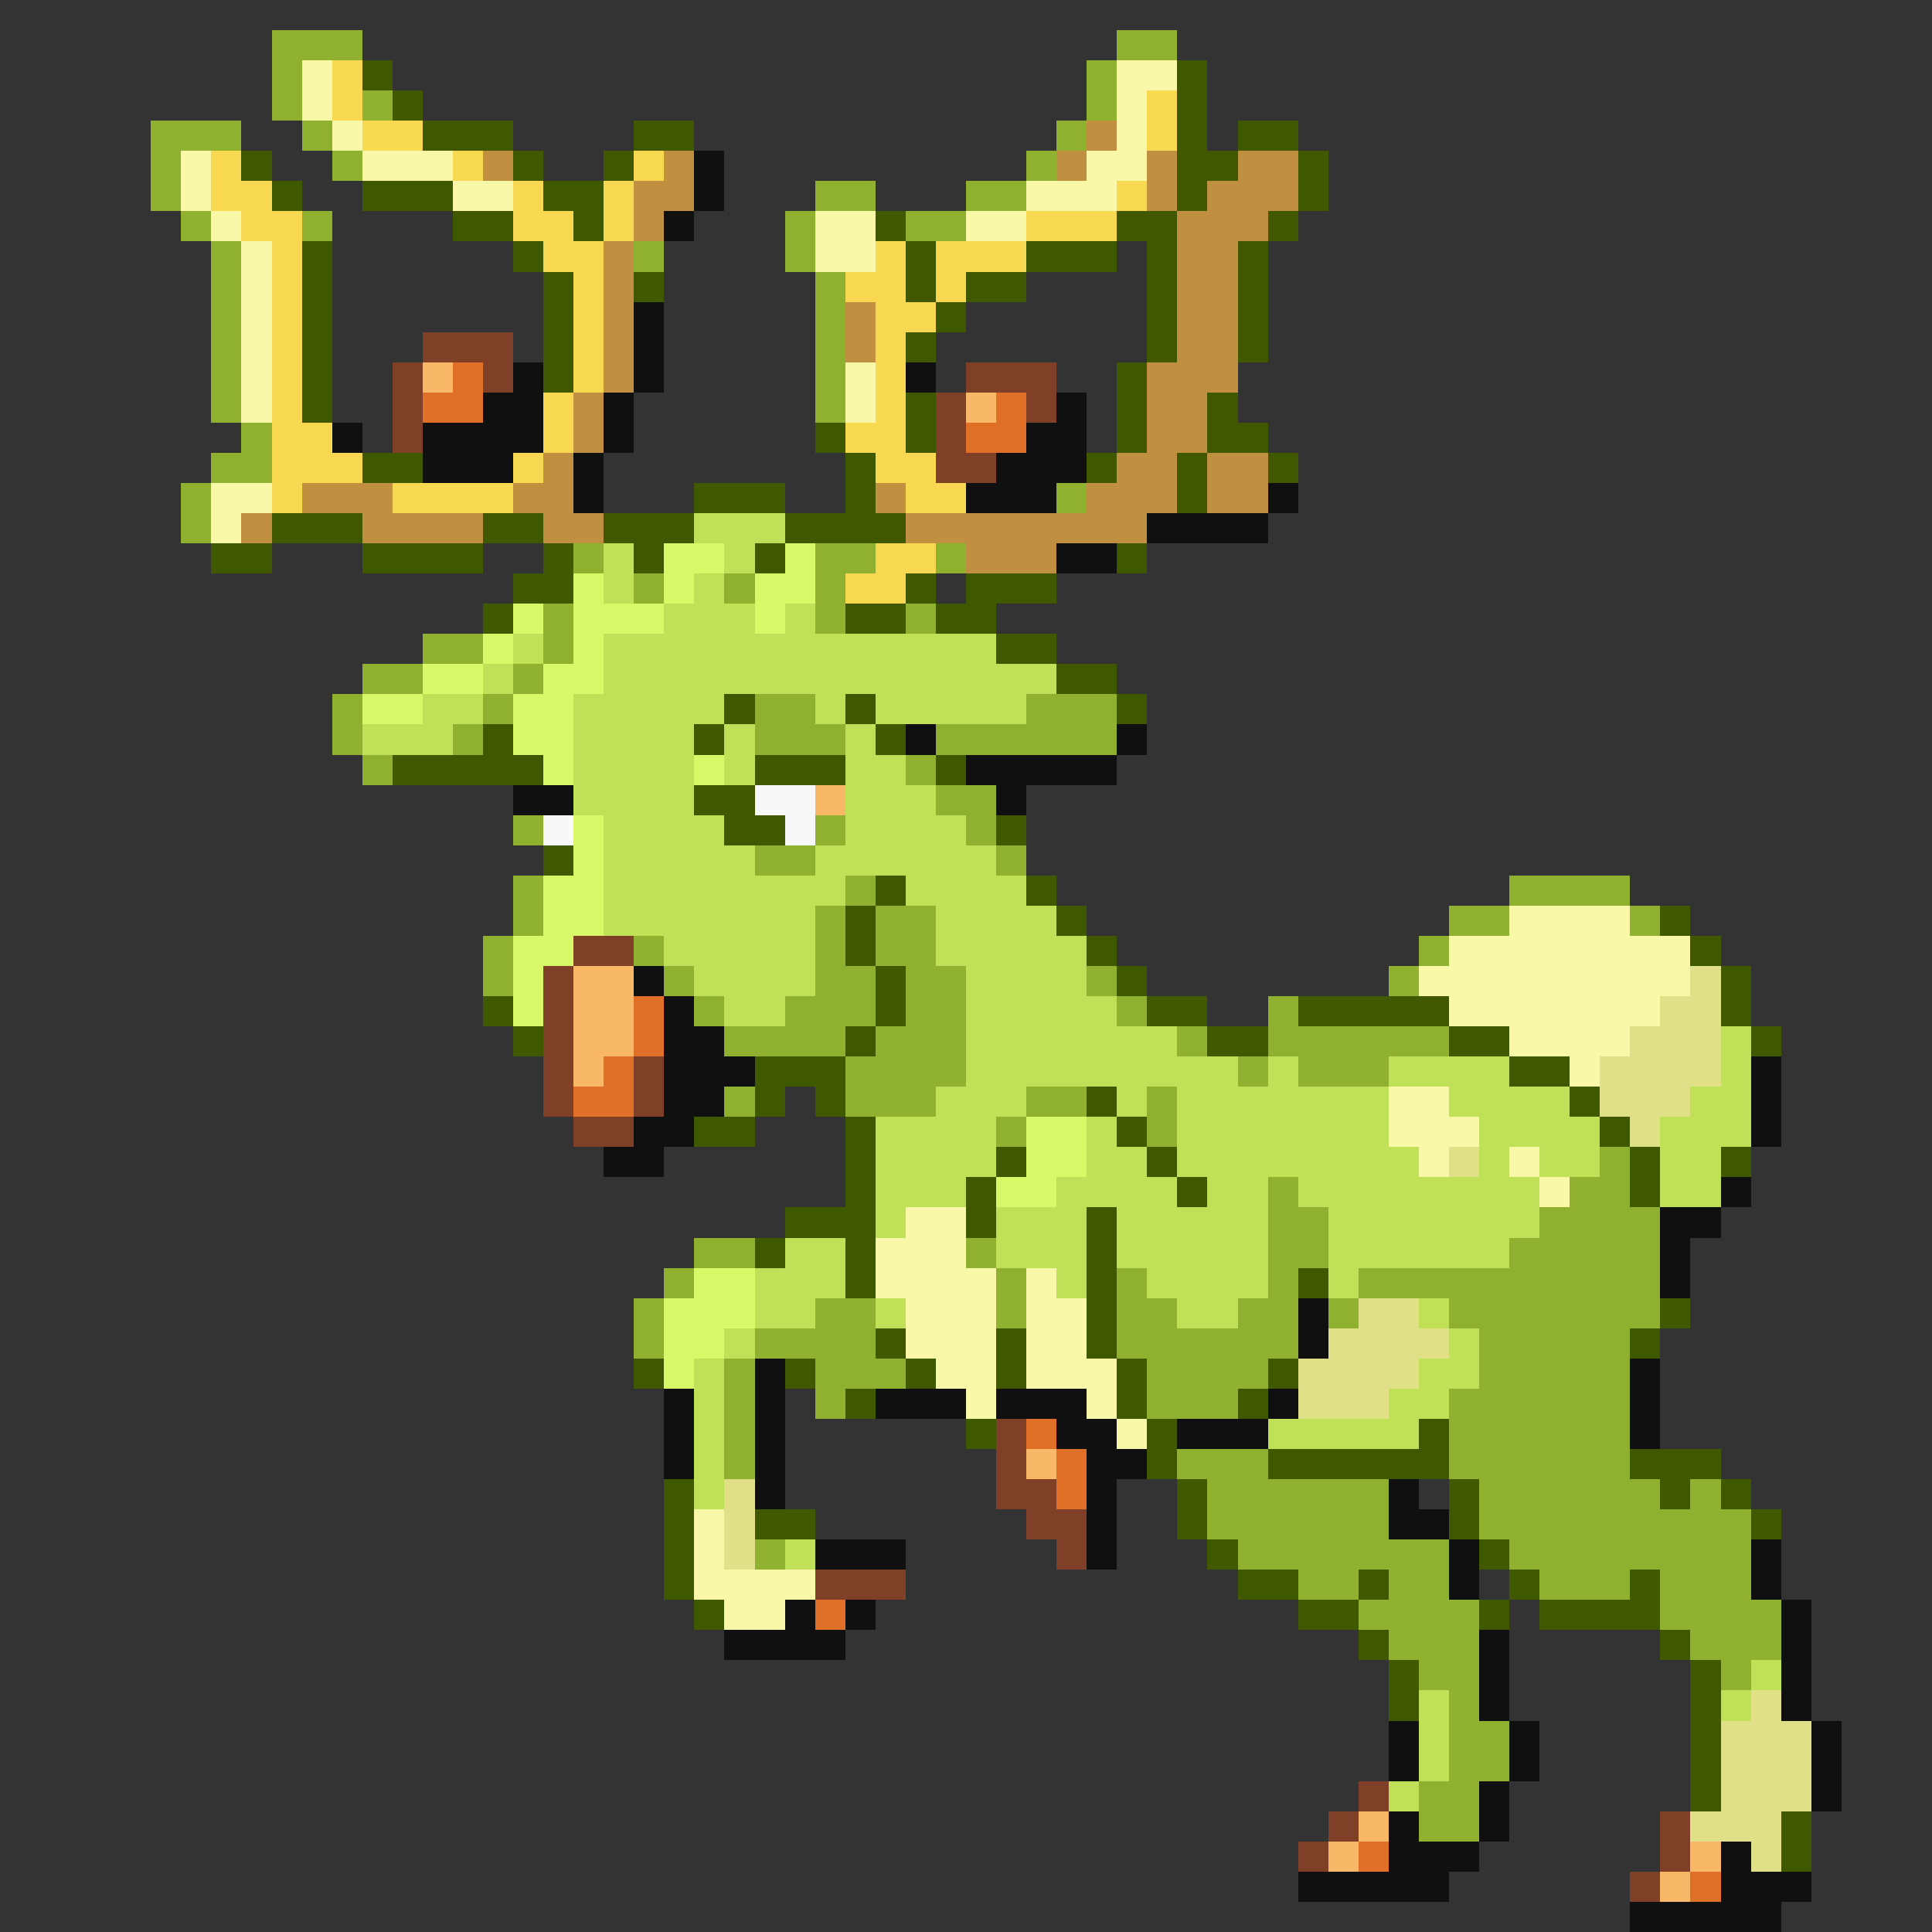 <svg xmlns="http://www.w3.org/2000/svg" viewBox="0 -0.5 64 64" shape-rendering="crispEdges">
<rect x="0" y="-0.5" width="64" height="64" fill="#333333" stroke="none"/>
<path stroke="#90b030" d="M9 1h3M37 1h2M9 2h1M36 2h1M9 3h1M12 3h1M36 3h1M5 4h3M10 4h1M35 4h1M5 5h1M11 5h1M34 5h1M5 6h1M27 6h2M32 6h2M6 7h1M10 7h1M26 7h1M30 7h2M7 8h1M21 8h1M26 8h1M7 9h1M27 9h1M7 10h1M27 10h1M7 11h1M27 11h1M7 12h1M27 12h1M7 13h1M27 13h1M8 14h1M7 15h2M6 16h1M35 16h1M6 17h1M19 18h1M27 18h2M31 18h1M21 19h1M24 19h1M27 19h1M18 20h1M27 20h1M30 20h1M14 21h2M18 21h1M12 22h2M17 22h1M11 23h1M16 23h1M25 23h2M34 23h3M11 24h1M15 24h1M25 24h3M31 24h6M12 25h1M30 25h1M31 26h2M17 27h1M27 27h1M32 27h1M25 28h2M33 28h1M17 29h1M28 29h1M50 29h4M17 30h1M27 30h1M29 30h2M48 30h2M54 30h1M16 31h1M21 31h1M27 31h1M29 31h2M47 31h1M16 32h1M22 32h1M27 32h2M30 32h2M36 32h1M46 32h1M23 33h1M26 33h3M30 33h2M37 33h1M42 33h1M24 34h4M29 34h3M39 34h1M42 34h6M28 35h4M41 35h1M43 35h3M24 36h1M28 36h3M34 36h2M38 36h1M33 37h1M38 37h1M53 38h1M42 39h1M52 39h2M42 40h2M51 40h4M23 41h2M32 41h1M42 41h2M50 41h5M22 42h1M33 42h1M37 42h1M42 42h1M45 42h10M21 43h1M27 43h2M33 43h1M37 43h2M41 43h2M44 43h1M48 43h7M21 44h1M25 44h4M37 44h6M49 44h5M24 45h1M27 45h3M38 45h4M49 45h5M24 46h1M27 46h1M38 46h3M48 46h6M24 47h1M48 47h6M24 48h1M39 48h3M48 48h6M40 49h6M49 49h6M56 49h1M40 50h6M49 50h9M25 51h1M41 51h7M50 51h8M43 52h2M46 52h2M51 52h3M55 52h3M45 53h4M55 53h4M46 54h3M56 54h3M47 55h2M57 55h1M48 56h1M48 57h2M48 58h2M47 59h2M47 60h2" />
<path stroke="#f8f8a8" d="M10 2h1M37 2h2M10 3h1M37 3h1M11 4h1M37 4h1M6 5h1M12 5h3M36 5h2M6 6h1M15 6h2M34 6h3M7 7h1M27 7h2M32 7h2M8 8h1M27 8h2M8 9h1M8 10h1M8 11h1M8 12h1M28 12h1M8 13h1M28 13h1M7 16h2M7 17h1M50 30h4M48 31h8M47 32h9M48 33h7M50 34h4M52 35h1M46 36h2M46 37h3M47 38h1M50 38h1M51 39h1M30 40h2M29 41h3M29 42h4M34 42h1M30 43h3M34 43h2M30 44h3M34 44h2M31 45h2M34 45h3M32 46h1M36 46h1M37 47h1M23 50h1M23 51h1M23 52h4M24 53h2" />
<path stroke="#f8d850" d="M11 2h1M11 3h1M38 3h1M12 4h2M38 4h1M7 5h1M15 5h1M21 5h1M7 6h2M17 6h1M20 6h1M37 6h1M8 7h2M17 7h2M20 7h1M34 7h3M9 8h1M18 8h2M29 8h1M31 8h3M9 9h1M19 9h1M28 9h2M31 9h1M9 10h1M19 10h1M29 10h2M9 11h1M19 11h1M29 11h1M9 12h1M19 12h1M29 12h1M9 13h1M18 13h1M29 13h1M9 14h2M18 14h1M28 14h2M9 15h3M17 15h1M29 15h2M9 16h1M13 16h4M30 16h2M29 18h2M28 19h2" />
<path stroke="#405800" d="M12 2h1M39 2h1M13 3h1M39 3h1M14 4h3M21 4h2M39 4h1M41 4h2M8 5h1M17 5h1M20 5h1M39 5h2M43 5h1M9 6h1M12 6h3M18 6h2M39 6h1M43 6h1M15 7h2M19 7h1M29 7h1M37 7h2M42 7h1M10 8h1M17 8h1M30 8h1M34 8h3M38 8h1M41 8h1M10 9h1M18 9h1M21 9h1M30 9h1M32 9h2M38 9h1M41 9h1M10 10h1M18 10h1M31 10h1M38 10h1M41 10h1M10 11h1M18 11h1M30 11h1M38 11h1M41 11h1M10 12h1M18 12h1M37 12h1M10 13h1M30 13h1M37 13h1M40 13h1M27 14h1M30 14h1M37 14h1M40 14h2M12 15h2M28 15h1M36 15h1M39 15h1M42 15h1M23 16h3M28 16h1M39 16h1M9 17h3M16 17h2M20 17h3M26 17h4M7 18h2M12 18h4M18 18h1M21 18h1M25 18h1M37 18h1M17 19h2M30 19h1M32 19h3M16 20h1M28 20h2M31 20h2M33 21h2M35 22h2M24 23h1M28 23h1M37 23h1M16 24h1M23 24h1M29 24h1M13 25h5M25 25h3M31 25h1M23 26h2M24 27h2M33 27h1M18 28h1M29 29h1M34 29h1M28 30h1M35 30h1M55 30h1M28 31h1M36 31h1M56 31h1M29 32h1M37 32h1M57 32h1M16 33h1M29 33h1M38 33h2M43 33h5M57 33h1M17 34h1M28 34h1M40 34h2M48 34h2M58 34h1M25 35h3M50 35h2M25 36h1M27 36h1M36 36h1M52 36h1M23 37h2M28 37h1M37 37h1M53 37h1M28 38h1M33 38h1M38 38h1M54 38h1M57 38h1M28 39h1M32 39h1M39 39h1M54 39h1M26 40h3M32 40h1M36 40h1M25 41h1M28 41h1M36 41h1M28 42h1M36 42h1M43 42h1M36 43h1M55 43h1M29 44h1M33 44h1M36 44h1M54 44h1M21 45h1M26 45h1M30 45h1M33 45h1M37 45h1M42 45h1M28 46h1M37 46h1M41 46h1M32 47h1M38 47h1M47 47h1M38 48h1M42 48h6M54 48h3M22 49h1M39 49h1M48 49h1M55 49h1M57 49h1M22 50h1M25 50h2M39 50h1M48 50h1M58 50h1M22 51h1M40 51h1M49 51h1M22 52h1M41 52h2M45 52h1M50 52h1M54 52h1M23 53h1M43 53h2M49 53h1M51 53h4M45 54h1M55 54h1M46 55h1M56 55h1M46 56h1M56 56h1M56 57h1M56 58h1M56 59h1M59 60h1M59 61h1" />
<path stroke="#c09040" d="M36 4h1M16 5h1M22 5h1M35 5h1M38 5h1M41 5h2M21 6h2M38 6h1M40 6h3M21 7h1M39 7h3M20 8h1M39 8h2M20 9h1M39 9h2M20 10h1M28 10h1M39 10h2M20 11h1M28 11h1M39 11h2M20 12h1M38 12h3M19 13h1M38 13h2M19 14h1M38 14h2M18 15h1M37 15h2M40 15h2M10 16h3M17 16h2M29 16h1M36 16h3M40 16h2M8 17h1M12 17h4M18 17h2M30 17h8M32 18h3" />
<path stroke="#101010" d="M23 5h1M23 6h1M22 7h1M21 10h1M21 11h1M17 12h1M21 12h1M30 12h1M16 13h2M20 13h1M35 13h1M11 14h1M14 14h4M20 14h1M34 14h2M14 15h3M19 15h1M33 15h3M19 16h1M32 16h3M42 16h1M38 17h4M35 18h2M30 24h1M37 24h1M32 25h5M17 26h2M33 26h1M21 32h1M22 33h1M22 34h2M22 35h3M58 35h1M22 36h2M58 36h1M21 37h2M58 37h1M20 38h2M57 39h1M55 40h2M55 41h1M55 42h1M43 43h1M43 44h1M25 45h1M54 45h1M22 46h1M25 46h1M29 46h3M33 46h3M42 46h1M54 46h1M22 47h1M25 47h1M35 47h2M39 47h3M54 47h1M22 48h1M25 48h1M36 48h2M25 49h1M36 49h1M46 49h1M36 50h1M46 50h2M27 51h3M36 51h1M48 51h1M58 51h1M48 52h1M58 52h1M26 53h1M28 53h1M59 53h1M24 54h4M49 54h1M59 54h1M49 55h1M59 55h1M49 56h1M59 56h1M46 57h1M50 57h1M60 57h1M46 58h1M50 58h1M60 58h1M49 59h1M60 59h1M46 60h1M49 60h1M46 61h3M57 61h1M43 62h5M57 62h3M54 63h5" />
<path stroke="#804028" d="M14 11h3M13 12h1M16 12h1M32 12h3M13 13h1M31 13h1M34 13h1M13 14h1M31 14h1M31 15h2M19 31h2M18 32h1M18 33h1M18 34h1M18 35h1M21 35h1M18 36h1M21 36h1M19 37h2M33 47h1M33 48h1M33 49h2M34 50h2M35 51h1M27 52h3M45 59h1M44 60h1M55 60h1M43 61h1M55 61h1M54 62h1" />
<path stroke="#f8b868" d="M14 12h1M32 13h1M27 26h1M19 32h2M19 33h2M19 34h2M19 35h1M34 48h1M45 60h1M44 61h1M56 61h1M55 62h1" />
<path stroke="#e07028" d="M15 12h1M14 13h2M33 13h1M32 14h2M21 33h1M21 34h1M20 35h1M19 36h2M34 47h1M35 48h1M35 49h1M27 53h1M45 61h1M56 62h1" />
<path stroke="#c0e058" d="M23 17h3M20 18h1M24 18h1M20 19h1M23 19h1M22 20h3M26 20h1M17 21h1M20 21h13M16 22h1M20 22h15M14 23h2M19 23h5M27 23h1M29 23h5M12 24h3M19 24h4M24 24h1M28 24h1M19 25h4M24 25h1M28 25h2M19 26h4M28 26h3M20 27h4M28 27h4M20 28h5M27 28h6M20 29h8M30 29h4M20 30h7M31 30h4M22 31h5M31 31h5M23 32h4M32 32h4M24 33h2M32 33h5M32 34h7M57 34h1M32 35h9M42 35h1M46 35h4M57 35h1M31 36h3M37 36h1M39 36h7M48 36h4M56 36h2M29 37h4M36 37h1M39 37h7M49 37h4M55 37h3M29 38h4M36 38h2M39 38h8M49 38h1M51 38h2M55 38h2M29 39h3M35 39h4M40 39h2M43 39h8M55 39h2M29 40h1M33 40h3M37 40h5M44 40h7M26 41h2M33 41h3M37 41h5M44 41h6M25 42h3M35 42h1M38 42h4M44 42h1M25 43h2M29 43h1M39 43h2M47 43h1M24 44h1M48 44h1M23 45h1M47 45h2M23 46h1M46 46h2M23 47h1M42 47h5M23 48h1M23 49h1M26 51h1M58 55h1M47 56h1M57 56h1M47 57h1M47 58h1M46 59h1" />
<path stroke="#d8f868" d="M22 18h2M26 18h1M19 19h1M22 19h1M25 19h2M17 20h1M19 20h3M25 20h1M16 21h1M19 21h1M14 22h2M18 22h2M12 23h2M17 23h2M17 24h2M18 25h1M23 25h1M19 27h1M19 28h1M18 29h2M18 30h2M17 31h2M17 32h1M17 33h1M34 37h2M34 38h2M33 39h2M23 42h2M22 43h3M22 44h2M22 45h1" />
<path stroke="#f8f8f8" d="M25 26h2M18 27h1M26 27h1" />
<path stroke="#e0e088" d="M56 32h1M55 33h2M54 34h3M53 35h4M53 36h3M54 37h1M48 38h1M45 43h2M44 44h4M43 45h4M43 46h3M24 49h1M24 50h1M24 51h1M58 56h1M57 57h3M57 58h3M57 59h3M56 60h3M58 61h1" />
</svg>